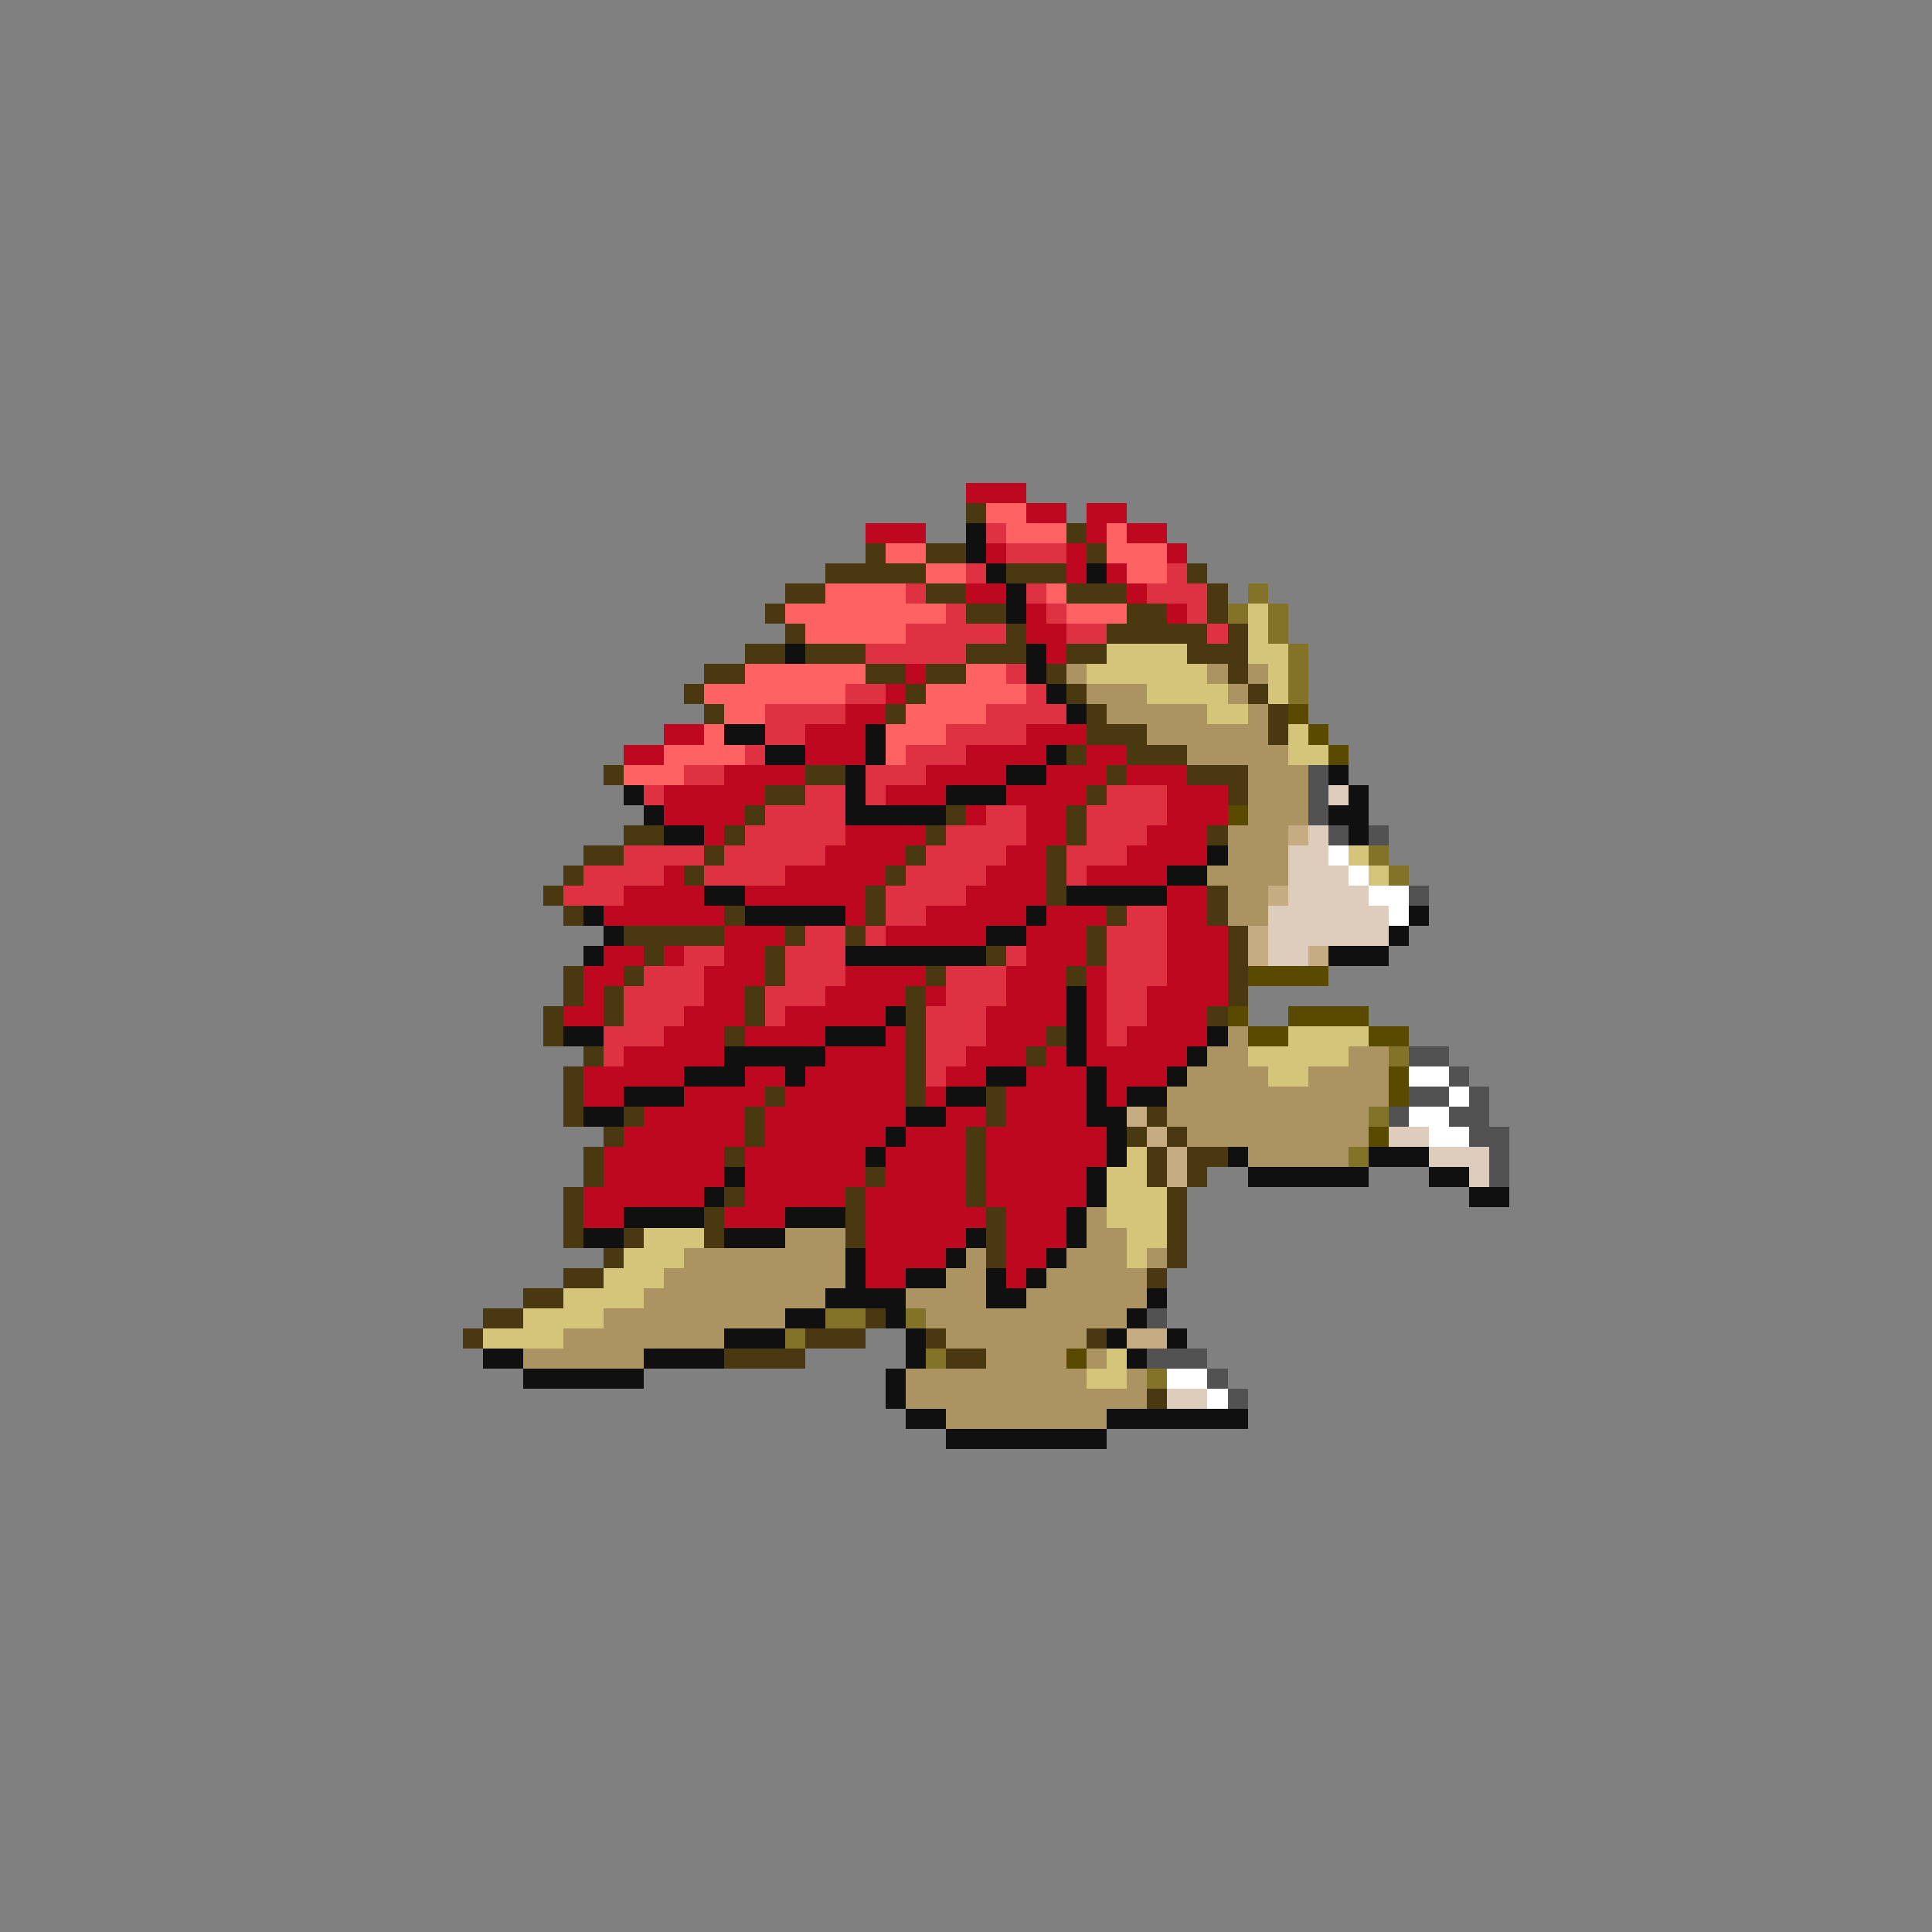 <svg xmlns="http://www.w3.org/2000/svg" viewBox="0 -0.5 96 96" shape-rendering="crispEdges">
<rect x="0" y="-0.5" width="96" height="96" fill="#808080" stroke="none"/>
<path stroke="#bd0820" d="M48 24h3M51 25h2M54 25h2M43 26h3M54 26h1M56 26h2M49 27h1M53 27h1M58 27h1M53 28h1M55 28h1M48 29h2M56 29h1M51 30h1M58 30h1M51 31h2M52 32h1M45 33h1M44 34h1M42 35h2M33 36h2M40 36h3M51 36h3M31 37h2M40 37h3M48 37h4M54 37h2M36 38h4M46 38h4M52 38h3M56 38h3M33 39h5M44 39h3M50 39h4M58 39h3M33 40h4M48 40h1M51 40h2M58 40h3M35 41h1M42 41h4M51 41h2M57 41h3M41 42h4M50 42h2M56 42h4M33 43h1M39 43h5M49 43h3M54 43h4M31 44h4M37 44h6M48 44h4M58 44h2M30 45h6M42 45h1M46 45h5M52 45h3M58 45h2M36 46h3M44 46h5M51 46h3M58 46h3M30 47h2M33 47h1M36 47h2M51 47h3M58 47h3M29 48h2M35 48h3M42 48h4M50 48h3M54 48h1M58 48h3M29 49h1M35 49h2M41 49h4M46 49h1M50 49h3M54 49h1M57 49h4M28 50h2M34 50h3M39 50h5M49 50h4M54 50h1M57 50h3M33 51h3M37 51h4M44 51h1M49 51h3M54 51h1M56 51h4M31 52h5M41 52h4M48 52h3M52 52h1M54 52h5M29 53h5M37 53h2M40 53h5M47 53h2M51 53h3M55 53h3M29 54h2M34 54h4M39 54h6M46 54h1M50 54h4M55 54h1M32 55h5M38 55h7M47 55h2M50 55h4M31 56h6M38 56h6M45 56h3M49 56h6M30 57h6M37 57h6M44 57h4M49 57h6M30 58h6M37 58h6M44 58h4M49 58h5M29 59h6M37 59h5M43 59h5M49 59h5M29 60h2M36 60h3M43 60h6M50 60h3M43 61h5M50 61h3M43 62h4M50 62h2M43 63h2M50 63h1" />
<path stroke="#4a3910" d="M48 25h1M53 26h1M43 27h1M46 27h2M54 27h1M41 28h5M50 28h3M59 28h1M39 29h2M46 29h2M53 29h3M60 29h1M38 30h1M48 30h2M56 30h2M60 30h1M39 31h1M50 31h1M55 31h5M61 31h1M37 32h2M40 32h3M48 32h3M53 32h2M59 32h3M35 33h2M43 33h2M46 33h2M52 33h1M61 33h1M34 34h1M45 34h1M53 34h1M62 34h1M35 35h1M44 35h1M54 35h1M63 35h1M54 36h3M63 36h1M53 37h1M56 37h3M30 38h1M40 38h2M55 38h1M59 38h3M38 39h2M54 39h1M61 39h1M37 40h1M47 40h1M53 40h1M31 41h2M36 41h1M46 41h1M53 41h1M60 41h1M29 42h2M35 42h1M45 42h1M52 42h1M28 43h1M34 43h1M44 43h1M52 43h1M27 44h1M43 44h1M52 44h1M60 44h1M28 45h1M36 45h1M43 45h1M55 45h1M60 45h1M31 46h5M39 46h1M42 46h1M54 46h1M61 46h1M32 47h1M38 47h1M49 47h1M54 47h1M61 47h1M28 48h1M31 48h1M38 48h1M46 48h1M53 48h1M61 48h1M28 49h1M30 49h1M37 49h1M45 49h1M61 49h1M27 50h1M30 50h1M37 50h1M45 50h1M60 50h1M27 51h1M36 51h1M45 51h1M52 51h1M29 52h1M45 52h1M51 52h1M28 53h1M45 53h1M28 54h1M38 54h1M45 54h1M49 54h1M28 55h1M31 55h1M37 55h1M49 55h1M57 55h1M30 56h1M37 56h1M48 56h1M56 56h1M58 56h1M29 57h1M36 57h1M48 57h1M57 57h1M59 57h2M29 58h1M43 58h1M48 58h1M57 58h1M59 58h1M28 59h1M36 59h1M42 59h1M48 59h1M58 59h1M28 60h1M35 60h1M42 60h1M49 60h1M58 60h1M28 61h1M31 61h1M35 61h1M42 61h1M49 61h1M58 61h1M30 62h1M49 62h1M58 62h1M28 63h2M57 63h1M26 64h2M24 65h2M43 65h1M23 66h1M40 66h3M46 66h1M54 66h1M36 67h4M47 67h2M57 69h1" />
<path stroke="#ff6262" d="M49 25h2M50 26h3M55 26h1M44 27h2M55 27h3M46 28h2M56 28h2M41 29h4M52 29h1M39 30h8M53 30h3M40 31h5M37 33h6M48 33h2M35 34h7M46 34h5M36 35h2M45 35h4M35 36h1M44 36h3M33 37h4M44 37h1M31 38h3" />
<path stroke="#101010" d="M48 26h1M48 27h1M49 28h1M54 28h1M50 29h1M50 30h1M39 32h1M51 32h1M51 33h1M52 34h1M53 35h1M36 36h2M43 36h1M38 37h2M43 37h1M52 37h1M42 38h1M50 38h2M66 38h1M31 39h1M42 39h1M47 39h3M67 39h1M32 40h1M42 40h5M66 40h2M33 41h2M67 41h1M60 42h1M58 43h2M35 44h2M53 44h5M29 45h1M37 45h5M51 45h1M70 45h1M30 46h1M49 46h2M69 46h1M29 47h1M42 47h7M66 47h3M53 49h1M44 50h1M53 50h1M28 51h2M41 51h3M53 51h1M60 51h1M36 52h5M53 52h1M59 52h1M34 53h3M39 53h1M49 53h2M54 53h1M58 53h1M31 54h3M47 54h2M54 54h1M56 54h2M29 55h2M45 55h2M54 55h2M44 56h1M55 56h1M43 57h1M55 57h1M61 57h1M68 57h3M36 58h1M54 58h1M62 58h6M71 58h2M35 59h1M54 59h1M73 59h2M31 60h4M39 60h3M53 60h1M29 61h2M36 61h3M48 61h1M53 61h1M42 62h1M47 62h1M52 62h1M42 63h1M45 63h2M49 63h1M51 63h1M41 64h4M49 64h2M57 64h1M39 65h2M44 65h1M56 65h1M36 66h3M45 66h1M55 66h1M58 66h1M24 67h2M32 67h4M45 67h1M56 67h1M26 68h6M44 68h1M44 69h1M45 70h2M55 70h7M47 71h8" />
<path stroke="#de3141" d="M49 26h1M50 27h3M48 28h1M58 28h1M45 29h1M51 29h1M57 29h3M47 30h1M52 30h1M59 30h1M45 31h5M53 31h2M60 31h1M43 32h5M50 33h1M42 34h2M51 34h1M38 35h4M49 35h4M38 36h2M47 36h4M37 37h1M45 37h3M34 38h2M43 38h3M32 39h1M40 39h2M43 39h1M55 39h3M38 40h4M49 40h2M54 40h4M37 41h5M47 41h4M54 41h3M31 42h4M36 42h5M46 42h4M53 42h3M29 43h4M35 43h4M45 43h4M53 43h1M28 44h3M44 44h4M44 45h2M56 45h2M40 46h2M43 46h1M55 46h3M34 47h2M39 47h3M50 47h1M55 47h3M32 48h3M39 48h3M47 48h3M55 48h3M31 49h4M38 49h3M47 49h3M55 49h2M31 50h3M38 50h1M46 50h3M55 50h2M30 51h3M46 51h3M55 51h1M30 52h1M46 52h2M46 53h1" />
<path stroke="#837329" d="M62 29h1M61 30h1M63 30h1M63 31h1M64 32h1M64 33h1M64 34h1M68 42h1M69 43h1M69 52h1M68 55h1M67 57h1M41 65h2M45 65h1M39 66h1M46 67h1M57 68h1" />
<path stroke="#d5c57b" d="M62 30h1M62 31h1M55 32h4M62 32h2M54 33h6M63 33h1M57 34h4M63 34h1M60 35h2M64 36h1M64 37h2M67 42h1M68 43h1M64 51h4M62 52h5M63 53h2M56 57h1M55 58h2M55 59h3M55 60h3M32 61h3M56 61h2M31 62h3M56 62h1M30 63h3M28 64h4M26 65h4M24 66h4M55 67h1M54 68h2" />
<path stroke="#ac9462" d="M53 33h1M60 33h1M62 33h1M54 34h3M61 34h1M55 35h5M62 35h1M57 36h6M59 37h5M62 38h3M62 39h3M62 40h3M61 41h3M61 42h3M60 43h4M61 44h2M61 45h2M61 51h1M60 52h2M67 52h2M59 53h4M65 53h4M58 54h11M58 55h10M59 56h9M62 57h5M54 60h1M39 61h3M54 61h2M34 62h8M48 62h1M53 62h3M57 62h1M33 63h9M47 63h2M52 63h5M32 64h9M45 64h4M51 64h6M30 65h9M46 65h10M28 66h8M47 66h7M26 67h6M49 67h4M54 67h1M45 68h9M56 68h1M45 69h12M47 70h8" />
<path stroke="#5a4a00" d="M64 35h1M65 36h1M66 37h1M61 40h1M62 48h4M61 50h1M64 50h4M62 51h2M68 51h2M69 53h1M69 54h1M68 56h1M53 67h1" />
<path stroke="#525252" d="M65 38h1M65 39h1M65 40h1M66 41h1M68 41h1M70 44h1M70 52h2M72 53h1M70 54h2M73 54h1M69 55h1M72 55h2M73 56h2M74 57h1M74 58h1M57 65h1M57 67h3M60 68h1M61 69h1" />
<path stroke="#decdbd" d="M66 39h1M65 41h1M64 42h2M64 43h3M64 44h4M63 45h6M63 46h6M63 47h2M69 56h2M71 57h3M73 58h1M58 69h2" />
<path stroke="#c5ac83" d="M64 41h1M63 44h1M62 46h1M62 47h1M65 47h1M56 55h1M57 56h1M58 57h1M58 58h1M56 66h2" />
<path stroke="#ffffff" d="M66 42h1M67 43h1M68 44h2M69 45h1M70 53h2M72 54h1M70 55h2M71 56h2M58 68h2M60 69h1" />
</svg>